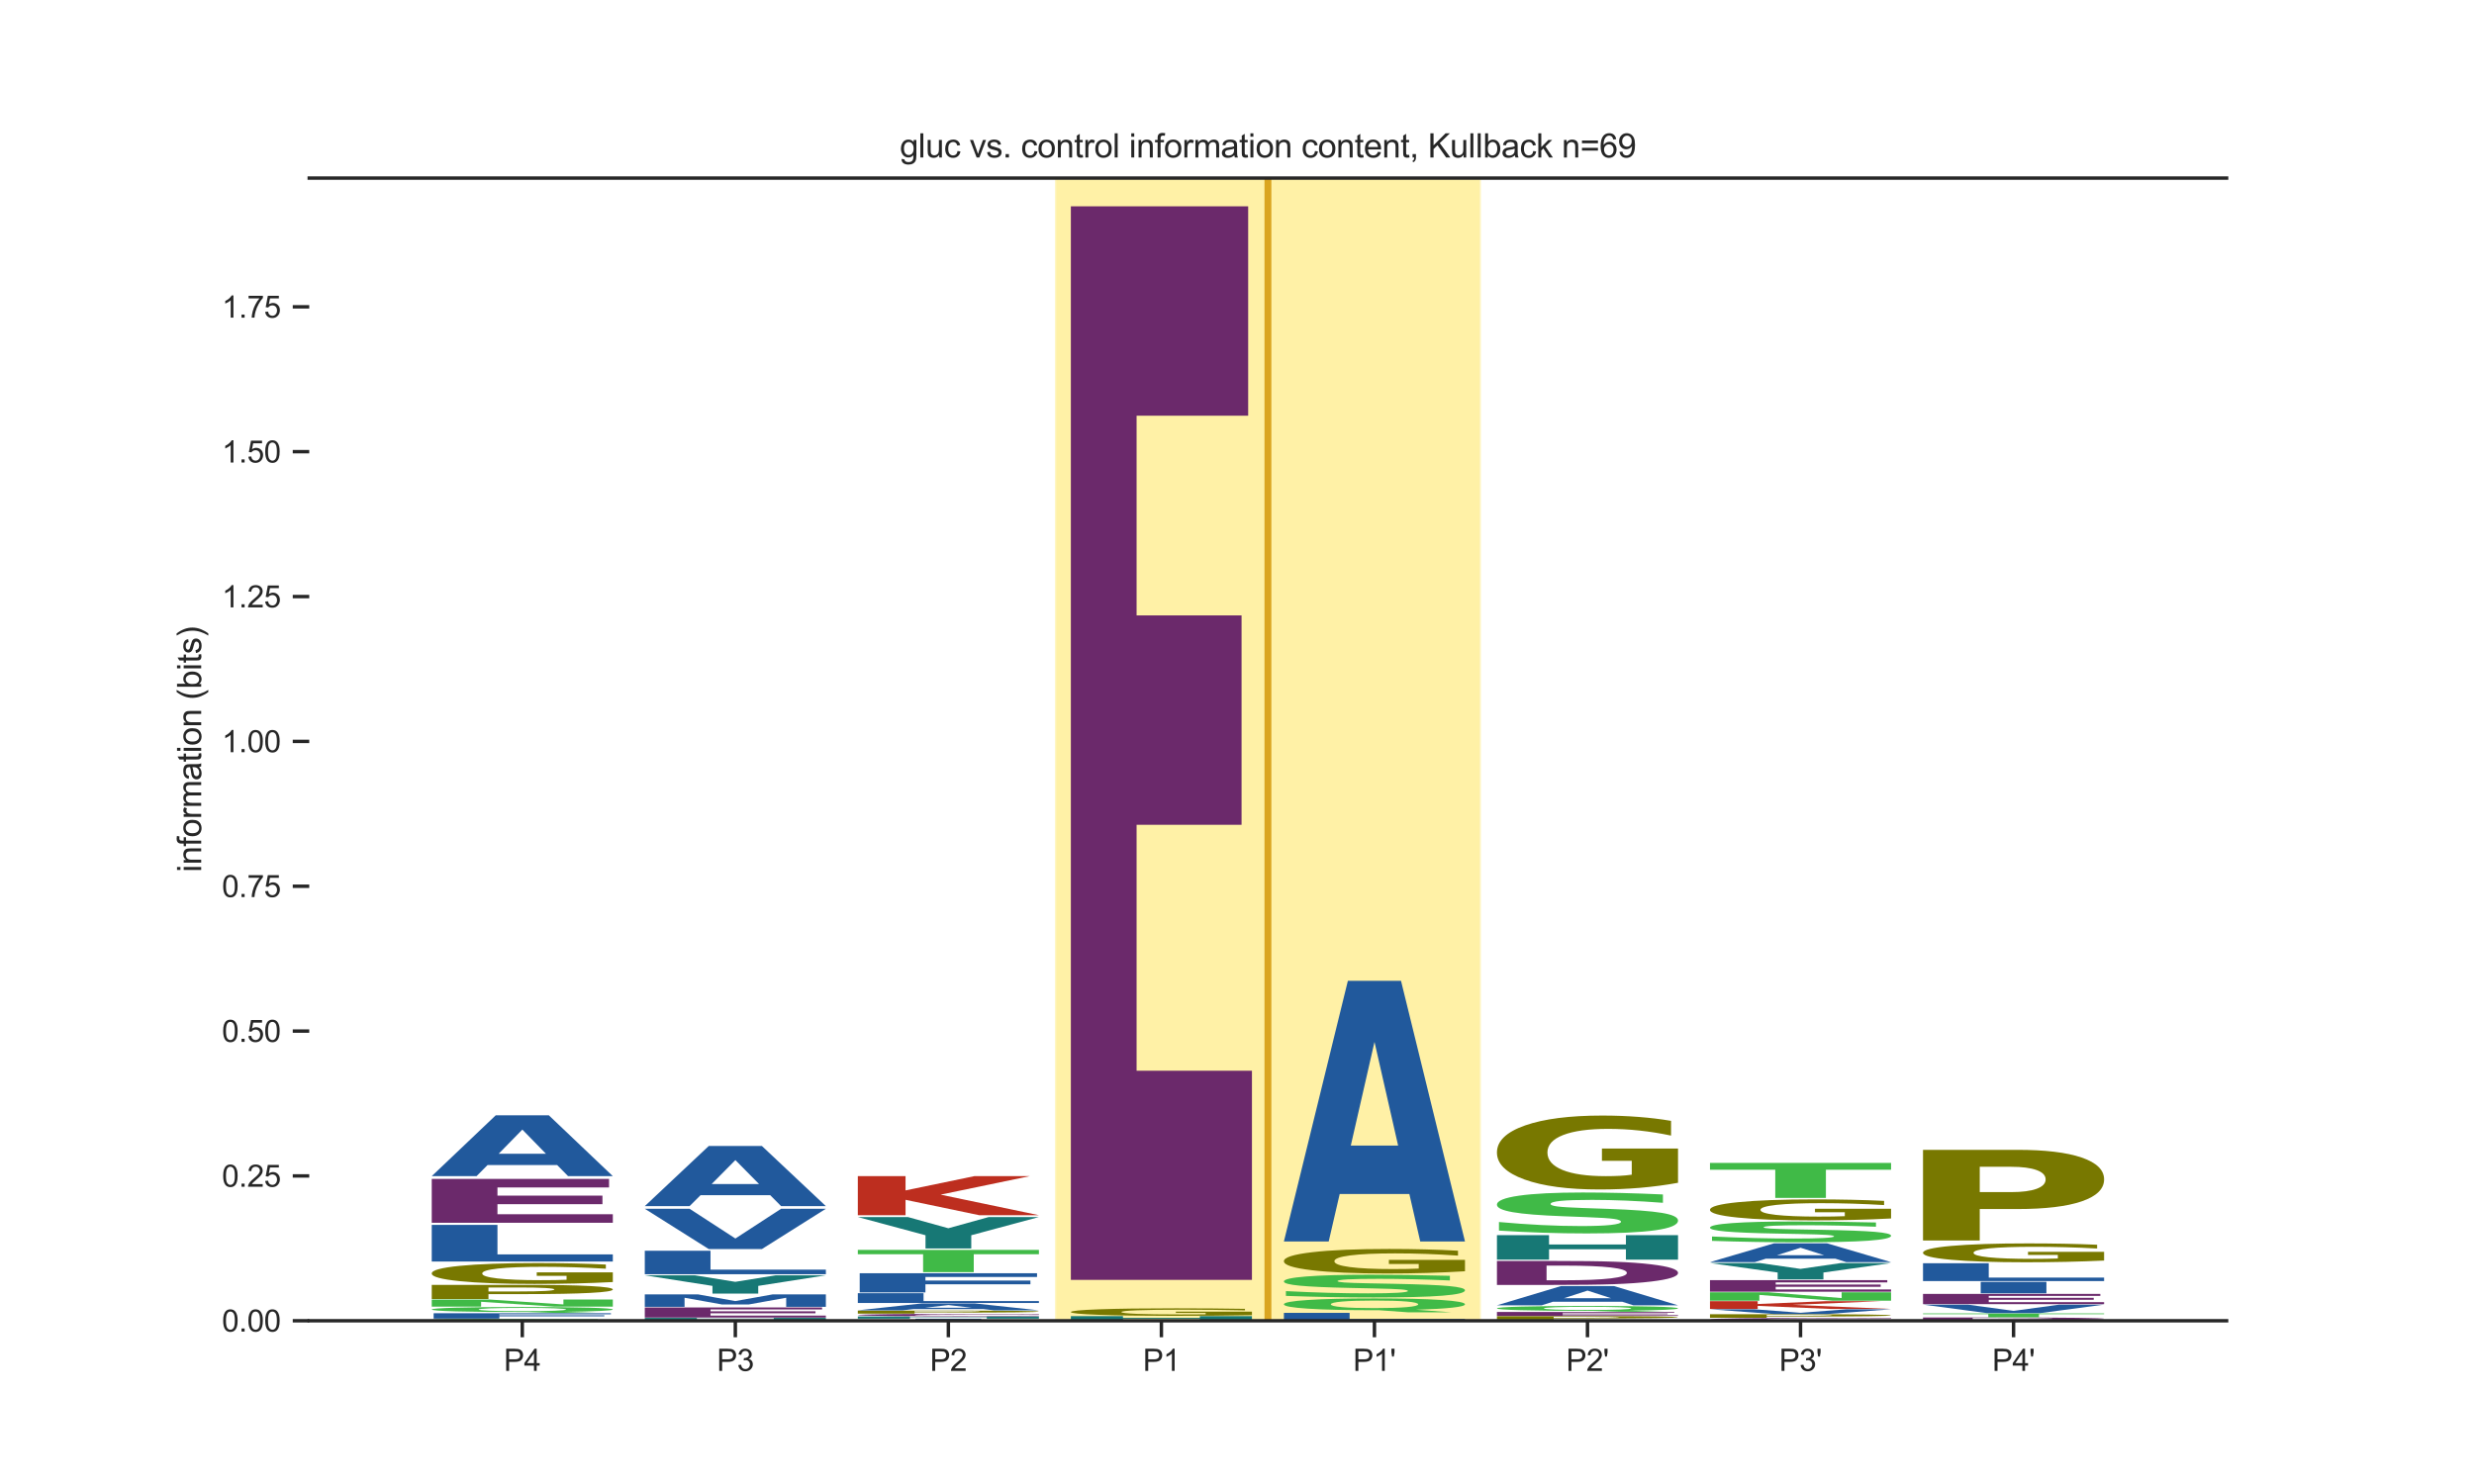 <?xml version="1.0" encoding="utf-8" standalone="no"?>
<!DOCTYPE svg PUBLIC "-//W3C//DTD SVG 1.1//EN"
  "http://www.w3.org/Graphics/SVG/1.1/DTD/svg11.dtd">
<svg xmlns:xlink="http://www.w3.org/1999/xlink" width="720pt" height="432pt" viewBox="0 0 720 432" xmlns="http://www.w3.org/2000/svg" version="1.1">
 <defs>
  <style type="text/css">*{stroke-linejoin: round; stroke-linecap: butt}</style>
 </defs>
 <g id="figure_1">
  <g id="patch_1">
   <path d="M 0 432 
L 720 432 
L 720 0 
L 0 0 
z
" style="fill: #ffffff"/>
  </g>
  <g id="axes_1">
   <g id="patch_2">
    <path d="M 90 384.48 
L 648 384.48 
L 648 51.84 
L 90 51.84 
z
" style="fill: #ffffff"/>
   </g>
   <g id="patch_3">
    <path d="M 307 384.48 
L 369 384.48 
L 369 51.84 
L 307 51.84 
z
" clip-path="url(#pc6bf42686d)" style="fill: #ffd700; opacity: 0.35; stroke: #ffffff; stroke-width: 0.8; stroke-linejoin: miter"/>
   </g>
   <g id="patch_4">
    <path d="M 369 384.48 
L 431 384.48 
L 431 51.84 
L 369 51.84 
z
" clip-path="url(#pc6bf42686d)" style="fill: #ffd700; opacity: 0.35; stroke: #ffffff; stroke-width: 0.8; stroke-linejoin: miter"/>
   </g>
   <g id="line2d_1">
    <path d="M 90 384.48 
L 648 384.48 
" clip-path="url(#pc6bf42686d)" style="fill: none; stroke: #000000; stroke-width: 0.5; stroke-linecap: round"/>
   </g>
   <g id="patch_5">
    <path d="M 125.65 384.43 
L 139.538 384.43 
L 139.538 384.448 
L 159.556 384.43 
L 175.683 384.43 
L 149.743 384.453 
L 178.35 384.479 
L 160.964 384.479 
L 139.538 384.46 
L 139.538 384.479 
L 125.65 384.479 
L 125.65 384.43 
z
" clip-path="url(#pc6bf42686d)" style="fill: #bd2e1f"/>
   </g>
   <g id="patch_6">
    <path d="M 173.956 383.93 
L 173.956 384.034 
Q 168.46 384.016 163.221 384.006 
Q 157.997 383.997 153.345 383.997 
Q 147.177 383.997 144.214 384.01 
Q 141.265 384.022 141.265 384.049 
Q 141.265 384.068 143.255 384.079 
Q 145.244 384.09 150.483 384.098 
L 157.811 384.109 
Q 168.946 384.126 173.641 384.159 
Q 178.35 384.193 178.35 384.255 
Q 178.35 384.336 171.795 384.376 
Q 165.239 384.415 151.771 384.415 
Q 145.43 384.415 139.033 384.406 
Q 132.635 384.398 126.237 384.38 
L 126.237 384.273 
Q 132.635 384.298 138.603 384.311 
Q 144.572 384.324 150.125 384.324 
Q 155.764 384.324 158.756 384.31 
Q 161.747 384.296 161.747 384.27 
Q 161.747 384.247 159.715 384.235 
Q 157.682 384.222 151.599 384.212 
L 144.929 384.201 
Q 134.91 384.185 130.273 384.151 
Q 125.65 384.116 125.65 384.058 
Q 125.65 383.984 132.091 383.945 
Q 138.532 383.905 150.612 383.905 
Q 156.122 383.905 161.933 383.911 
Q 167.744 383.918 173.956 383.93 
z
" clip-path="url(#pc6bf42686d)" style="fill: #40ba47"/>
   </g>
   <g id="patch_7">
    <path d="M 126.198 382.29 
L 177.802 382.29 
L 177.802 382.595 
L 145.323 382.595 
L 145.323 382.885 
L 175.878 382.885 
L 175.878 383.189 
L 145.323 383.189 
L 145.323 383.851 
L 126.198 383.851 
L 126.198 382.29 
z
" clip-path="url(#pc6bf42686d)" style="fill: #21599c"/>
   </g>
   <g id="patch_8">
    <path d="M 153.405 381.945 
L 152.373 381.945 
Q 139.714 381.945 132.677 381.752 
Q 125.65 381.558 125.65 381.212 
Q 125.65 380.867 132.666 380.671 
Q 139.681 380.475 152 380.475 
Q 164.45 380.475 171.4 380.669 
Q 178.35 380.863 178.35 381.212 
Q 178.35 381.451 174.661 381.624 
Q 170.972 381.797 164.044 381.884 
L 174.365 382.204 
L 161.771 382.204 
L 153.405 381.945 
z
M 152 380.741 
Q 145.961 380.741 142.635 380.864 
Q 139.308 380.987 139.308 381.212 
Q 139.308 381.44 142.558 381.561 
Q 145.819 381.682 152 381.682 
Q 158.071 381.682 161.398 381.559 
Q 164.725 381.435 164.725 381.212 
Q 164.725 380.987 161.398 380.864 
Q 158.071 380.741 152 380.741 
z
" clip-path="url(#pc6bf42686d)" style="fill: #40ba47"/>
   </g>
   <g id="patch_9">
    <path d="M 125.65 378.307 
L 142.578 378.307 
L 163.968 379.726 
L 163.968 378.307 
L 178.35 378.307 
L 178.35 380.375 
L 161.409 380.375 
L 140.019 378.957 
L 140.019 380.375 
L 125.65 380.375 
L 125.65 378.307 
z
" clip-path="url(#pc6bf42686d)" style="fill: #40ba47"/>
   </g>
   <g id="patch_10">
    <path d="M 125.65 374.027 
L 153.043 374.027 
Q 165.271 374.027 171.804 374.376 
Q 178.35 374.725 178.35 375.37 
Q 178.35 376.019 171.804 376.367 
Q 165.271 376.716 153.043 376.716 
L 142.16 376.716 
L 142.16 378.145 
L 125.65 378.145 
L 125.65 374.027 
z
M 142.16 374.796 
L 142.16 375.946 
L 151.286 375.946 
Q 156.09 375.946 158.711 375.796 
Q 161.332 375.646 161.332 375.37 
Q 161.332 375.095 158.711 374.946 
Q 156.09 374.796 151.286 374.796 
L 142.16 374.796 
z
" clip-path="url(#pc6bf42686d)" style="fill: #787800"/>
   </g>
   <g id="patch_11">
    <path d="M 178.35 373.209 
Q 173.035 373.484 167.319 373.622 
Q 161.602 373.759 155.508 373.759 
Q 141.736 373.759 133.693 372.94 
Q 125.65 372.121 125.65 370.721 
Q 125.65 369.304 133.835 368.492 
Q 142.032 367.679 156.287 367.679 
Q 161.779 367.679 166.811 367.79 
Q 171.854 367.899 176.319 368.115 
L 176.319 369.327 
Q 171.712 369.049 167.153 368.913 
Q 162.594 368.774 158.012 368.774 
Q 149.532 368.774 144.937 369.279 
Q 140.343 369.783 140.343 370.721 
Q 140.343 371.65 144.772 372.157 
Q 149.201 372.664 157.35 372.664 
Q 159.571 372.664 161.472 372.635 
Q 163.374 372.605 164.886 372.542 
L 164.886 371.404 
L 156.205 371.404 
L 156.205 370.391 
L 178.35 370.391 
L 178.35 373.209 
z
" clip-path="url(#pc6bf42686d)" style="fill: #787800"/>
   </g>
   <g id="patch_12">
    <path d="M 125.65 356.574 
L 144.775 356.574 
L 144.775 365.161 
L 178.35 365.161 
L 178.35 367.239 
L 125.65 367.239 
L 125.65 356.574 
z
" clip-path="url(#pc6bf42686d)" style="fill: #21599c"/>
   </g>
   <g id="patch_13">
    <path d="M 125.65 343.183 
L 177.253 343.183 
L 177.253 345.674 
L 144.775 345.674 
L 144.775 348.051 
L 175.329 348.051 
L 175.329 350.542 
L 144.775 350.542 
L 144.775 353.469 
L 178.35 353.469 
L 178.35 355.957 
L 125.65 355.957 
L 125.65 343.183 
z
" clip-path="url(#pc6bf42686d)" style="fill: #6b296b"/>
   </g>
   <g id="patch_14">
    <path d="M 162.155 339.157 
L 141.888 339.157 
L 138.688 342.381 
L 125.65 342.381 
L 144.269 324.68 
L 159.731 324.68 
L 178.35 342.381 
L 165.323 342.381 
L 162.155 339.157 
z
M 145.12 335.871 
L 158.891 335.871 
L 152.016 328.83 
L 145.12 335.871 
z
" clip-path="url(#pc6bf42686d)" style="fill: #21599c"/>
   </g>
   <g id="patch_15">
    <path d="M 235.956 384.215 
L 235.956 384.27 
Q 230.46 384.26 225.221 384.255 
Q 219.997 384.251 215.345 384.251 
Q 209.177 384.251 206.214 384.257 
Q 203.265 384.264 203.265 384.278 
Q 203.265 384.288 205.255 384.294 
Q 207.244 384.3 212.483 384.304 
L 219.811 384.31 
Q 230.946 384.319 235.641 384.337 
Q 240.35 384.354 240.35 384.387 
Q 240.35 384.431 233.795 384.452 
Q 227.239 384.473 213.771 384.473 
Q 207.43 384.473 201.033 384.468 
Q 194.635 384.463 188.237 384.454 
L 188.237 384.397 
Q 194.635 384.411 200.603 384.417 
Q 206.572 384.424 212.125 384.424 
Q 217.764 384.424 220.756 384.417 
Q 223.747 384.409 223.747 384.396 
Q 223.747 384.383 221.715 384.377 
Q 219.682 384.37 213.599 384.365 
L 206.929 384.359 
Q 196.91 384.351 192.273 384.332 
Q 187.65 384.314 187.65 384.283 
Q 187.65 384.244 194.091 384.223 
Q 200.532 384.202 212.612 384.202 
Q 218.122 384.202 223.933 384.205 
Q 229.744 384.208 235.956 384.215 
z
" clip-path="url(#pc6bf42686d)" style="fill: #40ba47"/>
   </g>
   <g id="patch_16">
    <path d="M 187.65 383.641 
L 202.813 383.641 
L 202.813 383.847 
L 225.187 383.847 
L 225.187 383.641 
L 240.35 383.641 
L 240.35 384.18 
L 225.187 384.18 
L 225.187 383.952 
L 202.813 383.952 
L 202.813 384.18 
L 187.65 384.18 
L 187.65 383.641 
z
" clip-path="url(#pc6bf42686d)" style="fill: #177875"/>
   </g>
   <g id="patch_17">
    <path d="M 187.65 380.609 
L 239.253 380.609 
L 239.253 381.183 
L 206.775 381.183 
L 206.775 381.73 
L 237.329 381.73 
L 237.329 382.303 
L 206.775 382.303 
L 206.775 382.977 
L 240.35 382.977 
L 240.35 383.55 
L 187.65 383.55 
L 187.65 380.609 
z
" clip-path="url(#pc6bf42686d)" style="fill: #6b296b"/>
   </g>
   <g id="patch_18">
    <path d="M 187.65 376.806 
L 203.196 376.806 
L 213.98 378.749 
L 224.834 376.806 
L 240.35 376.806 
L 240.35 380.436 
L 228.805 380.436 
L 228.805 377.781 
L 217.889 379.739 
L 210.141 379.739 
L 199.226 377.781 
L 199.226 380.436 
L 187.65 380.436 
L 187.65 376.806 
z
" clip-path="url(#pc6bf42686d)" style="fill: #21599c"/>
   </g>
   <g id="patch_19">
    <path d="M 187.65 371.249 
L 202.22 371.249 
L 213.989 373.146 
L 225.747 371.249 
L 240.35 371.249 
L 220.665 374.328 
L 220.665 376.57 
L 207.346 376.57 
L 207.346 374.328 
L 187.65 371.249 
z
" clip-path="url(#pc6bf42686d)" style="fill: #177875"/>
   </g>
   <g id="patch_20">
    <path d="M 187.65 364.099 
L 206.775 364.099 
L 206.775 369.599 
L 240.35 369.599 
L 240.35 370.93 
L 187.65 370.93 
L 187.65 364.099 
z
" clip-path="url(#pc6bf42686d)" style="fill: #21599c"/>
   </g>
   <g id="patch_21">
    <path d="M 187.65 351.879 
L 200.688 351.879 
L 214.016 360.538 
L 227.323 351.879 
L 240.35 351.879 
L 221.731 363.611 
L 206.269 363.611 
L 187.65 351.879 
z
" clip-path="url(#pc6bf42686d)" style="fill: #21599c"/>
   </g>
   <g id="patch_22">
    <path d="M 224.155 347.92 
L 203.888 347.92 
L 200.688 351.109 
L 187.65 351.109 
L 206.269 333.601 
L 221.731 333.601 
L 240.35 351.109 
L 227.323 351.109 
L 224.155 347.92 
z
M 207.12 344.67 
L 220.891 344.67 
L 214.016 337.706 
L 207.12 344.67 
z
" clip-path="url(#pc6bf42686d)" style="fill: #21599c"/>
   </g>
   <g id="patch_23">
    <path d="M 297.956 384.241 
L 297.956 384.29 
Q 292.46 384.282 287.221 384.277 
Q 281.997 384.273 277.345 384.273 
Q 271.177 384.273 268.214 384.279 
Q 265.265 384.285 265.265 384.298 
Q 265.265 384.307 267.255 384.312 
Q 269.244 384.318 274.483 384.321 
L 281.811 384.327 
Q 292.946 384.335 297.641 384.351 
Q 302.35 384.367 302.35 384.396 
Q 302.35 384.435 295.795 384.455 
Q 289.239 384.474 275.771 384.474 
Q 269.43 384.474 263.033 384.469 
Q 256.635 384.465 250.237 384.457 
L 250.237 384.405 
Q 256.635 384.417 262.603 384.423 
Q 268.572 384.429 274.125 384.429 
Q 279.764 384.429 282.756 384.423 
Q 285.747 384.416 285.747 384.404 
Q 285.747 384.393 283.715 384.387 
Q 281.682 384.381 275.599 384.376 
L 268.929 384.371 
Q 258.91 384.363 254.273 384.347 
Q 249.65 384.33 249.65 384.302 
Q 249.65 384.267 256.091 384.248 
Q 262.532 384.229 274.612 384.229 
Q 280.122 384.229 285.933 384.232 
Q 291.744 384.235 297.956 384.241 
z
" clip-path="url(#pc6bf42686d)" style="fill: #40ba47"/>
   </g>
   <g id="patch_24">
    <path d="M 266.438 383.883 
L 285.562 383.883 
L 285.562 384.214 
L 266.438 384.214 
L 266.438 383.883 
z
" clip-path="url(#pc6bf42686d)" style="fill: #21599c"/>
   </g>
   <g id="patch_25">
    <path d="M 249.65 383.231 
L 264.813 383.231 
L 264.813 383.47 
L 287.187 383.47 
L 287.187 383.231 
L 302.35 383.231 
L 302.35 383.858 
L 287.187 383.858 
L 287.187 383.592 
L 264.813 383.592 
L 264.813 383.858 
L 249.65 383.858 
L 249.65 383.231 
z
" clip-path="url(#pc6bf42686d)" style="fill: #177875"/>
   </g>
   <g id="patch_26">
    <path d="M 302.35 383.142 
Q 297.942 383.168 293.175 383.182 
Q 288.408 383.195 283.217 383.195 
Q 267.735 383.195 258.692 383.096 
Q 249.65 382.997 249.65 382.827 
Q 249.65 382.657 258.692 382.558 
Q 267.735 382.459 283.217 382.459 
Q 288.408 382.459 293.175 382.472 
Q 297.942 382.485 302.35 382.511 
L 302.35 382.658 
Q 297.902 382.624 293.587 382.607 
Q 289.271 382.591 284.504 382.591 
Q 275.954 382.591 271.054 382.654 
Q 266.168 382.717 266.168 382.827 
Q 266.168 382.937 271.054 383 
Q 275.954 383.062 284.504 383.062 
Q 289.271 383.062 293.587 383.046 
Q 297.902 383.03 302.35 382.995 
L 302.35 383.142 
z
" clip-path="url(#pc6bf42686d)" style="fill: #6b296b"/>
   </g>
   <g id="patch_27">
    <path d="M 249.65 381.522 
L 277.043 381.522 
Q 289.271 381.522 295.804 381.597 
Q 302.35 381.673 302.35 381.813 
Q 302.35 381.954 295.804 382.03 
Q 289.271 382.105 277.043 382.105 
L 266.16 382.105 
L 266.16 382.416 
L 249.65 382.416 
L 249.65 381.522 
z
M 266.16 381.689 
L 266.16 381.938 
L 275.286 381.938 
Q 280.09 381.938 282.711 381.906 
Q 285.332 381.873 285.332 381.813 
Q 285.332 381.753 282.711 381.721 
Q 280.09 381.689 275.286 381.689 
L 266.16 381.689 
z
" clip-path="url(#pc6bf42686d)" style="fill: #787800"/>
   </g>
   <g id="patch_28">
    <path d="M 286.155 381.079 
L 265.888 381.079 
L 262.688 381.445 
L 249.65 381.445 
L 268.269 379.434 
L 283.731 379.434 
L 302.35 381.445 
L 289.323 381.445 
L 286.155 381.079 
z
M 269.12 380.705 
L 282.891 380.705 
L 276.016 379.905 
L 269.12 380.705 
z
" clip-path="url(#pc6bf42686d)" style="fill: #21599c"/>
   </g>
   <g id="patch_29">
    <path d="M 249.65 376.451 
L 268.775 376.451 
L 268.775 378.75 
L 302.35 378.75 
L 302.35 379.306 
L 249.65 379.306 
L 249.65 376.451 
z
" clip-path="url(#pc6bf42686d)" style="fill: #21599c"/>
   </g>
   <g id="patch_30">
    <path d="M 250.198 370.644 
L 301.802 370.644 
L 301.802 371.733 
L 269.323 371.733 
L 269.323 372.772 
L 299.878 372.772 
L 299.878 373.861 
L 269.323 373.861 
L 269.323 376.229 
L 250.198 376.229 
L 250.198 370.644 
z
" clip-path="url(#pc6bf42686d)" style="fill: #21599c"/>
   </g>
   <g id="patch_31">
    <path d="M 249.65 363.852 
L 302.35 363.852 
L 302.35 365.114 
L 283.39 365.114 
L 283.39 370.326 
L 268.647 370.326 
L 268.647 365.114 
L 249.65 365.114 
L 249.65 363.852 
z
" clip-path="url(#pc6bf42686d)" style="fill: #40ba47"/>
   </g>
   <g id="patch_32">
    <path d="M 249.65 354.292 
L 264.22 354.292 
L 275.989 357.553 
L 287.747 354.292 
L 302.35 354.292 
L 282.665 359.586 
L 282.665 363.441 
L 269.346 363.441 
L 269.346 359.586 
L 249.65 354.292 
z
" clip-path="url(#pc6bf42686d)" style="fill: #177875"/>
   </g>
   <g id="patch_33">
    <path d="M 249.65 342.379 
L 263.538 342.379 
L 263.538 346.53 
L 283.556 342.379 
L 299.683 342.379 
L 273.743 347.766 
L 302.35 353.752 
L 284.964 353.752 
L 263.538 349.272 
L 263.538 353.752 
L 249.65 353.752 
L 249.65 342.379 
z
" clip-path="url(#pc6bf42686d)" style="fill: #bd2e1f"/>
   </g>
   <g id="patch_34">
    <path d="M 311.65 383.134 
L 326.813 383.134 
L 326.813 383.634 
L 349.187 383.634 
L 349.187 383.134 
L 364.35 383.134 
L 364.35 384.445 
L 349.187 384.445 
L 349.187 383.889 
L 326.813 383.889 
L 326.813 384.445 
L 311.65 384.445 
L 311.65 383.134 
z
" clip-path="url(#pc6bf42686d)" style="fill: #177875"/>
   </g>
   <g id="patch_35">
    <path d="M 364.35 382.844 
Q 359.035 382.943 353.319 382.993 
Q 347.602 383.042 341.508 383.042 
Q 327.736 383.042 319.693 382.748 
Q 311.65 382.453 311.65 381.95 
Q 311.65 381.442 319.835 381.15 
Q 328.032 380.858 342.287 380.858 
Q 347.779 380.858 352.811 380.897 
Q 357.854 380.937 362.319 381.014 
L 362.319 381.45 
Q 357.712 381.35 353.153 381.301 
Q 348.594 381.251 344.012 381.251 
Q 335.532 381.251 330.937 381.432 
Q 326.343 381.613 326.343 381.95 
Q 326.343 382.284 330.772 382.467 
Q 335.201 382.648 343.35 382.648 
Q 345.571 382.648 347.472 382.638 
Q 349.374 382.627 350.886 382.605 
L 350.886 382.196 
L 342.205 382.196 
L 342.205 381.832 
L 364.35 381.832 
L 364.35 382.844 
z
" clip-path="url(#pc6bf42686d)" style="fill: #787800"/>
   </g>
   <g id="patch_36">
    <path d="M 311.65 60.064 
L 363.253 60.064 
L 363.253 121.013 
L 330.775 121.013 
L 330.775 179.148 
L 361.329 179.148 
L 361.329 240.097 
L 330.775 240.097 
L 330.775 311.695 
L 364.35 311.695 
L 364.35 372.576 
L 311.65 372.576 
L 311.65 60.064 
z
" clip-path="url(#pc6bf42686d)" style="fill: #6b296b"/>
   </g>
   <g id="patch_37">
    <path d="M 373.65 384.461 
L 386.688 384.461 
L 400.016 384.475 
L 413.323 384.461 
L 426.35 384.461 
L 407.731 384.48 
L 392.269 384.48 
L 373.65 384.461 
z
" clip-path="url(#pc6bf42686d)" style="fill: #21599c"/>
   </g>
   <g id="patch_38">
    <path d="M 373.65 382.184 
L 392.775 382.184 
L 392.775 383.97 
L 426.35 383.97 
L 426.35 384.402 
L 373.65 384.402 
L 373.65 382.184 
z
" clip-path="url(#pc6bf42686d)" style="fill: #21599c"/>
   </g>
   <g id="patch_39">
    <path d="M 401.405 381.415 
L 400.373 381.415 
Q 387.714 381.415 380.677 380.962 
Q 373.65 380.508 373.65 379.699 
Q 373.65 378.891 380.666 378.434 
Q 387.681 377.976 400 377.976 
Q 412.45 377.976 419.4 378.43 
Q 426.35 378.883 426.35 379.699 
Q 426.35 380.259 422.661 380.664 
Q 418.972 381.068 412.044 381.273 
L 422.365 382.02 
L 409.771 382.02 
L 401.405 381.415 
z
M 400 378.596 
Q 393.961 378.596 390.635 378.885 
Q 387.308 379.174 387.308 379.699 
Q 387.308 380.233 390.558 380.516 
Q 393.819 380.8 400 380.8 
Q 406.071 380.8 409.398 380.511 
Q 412.725 380.221 412.725 379.699 
Q 412.725 379.174 409.398 378.885 
Q 406.071 378.596 400 378.596 
z
" clip-path="url(#pc6bf42686d)" style="fill: #40ba47"/>
   </g>
   <g id="patch_40">
    <path d="M 421.956 371.395 
L 421.956 372.745 
Q 416.46 372.51 411.221 372.391 
Q 405.997 372.271 401.345 372.271 
Q 395.177 372.271 392.214 372.433 
Q 389.265 372.595 389.265 372.936 
Q 389.265 373.193 391.255 373.337 
Q 393.244 373.479 398.483 373.581 
L 405.811 373.722 
Q 416.946 373.937 421.641 374.373 
Q 426.35 374.807 426.35 375.611 
Q 426.35 376.665 419.795 377.18 
Q 413.239 377.695 399.771 377.695 
Q 393.43 377.695 387.033 377.579 
Q 380.635 377.464 374.237 377.237 
L 374.237 375.85 
Q 380.635 376.174 386.603 376.34 
Q 392.572 376.504 398.125 376.504 
Q 403.764 376.504 406.756 376.324 
Q 409.747 376.144 409.747 375.811 
Q 409.747 375.513 407.715 375.35 
Q 405.682 375.187 399.599 375.059 
L 392.929 374.918 
Q 382.91 374.713 378.273 374.265 
Q 373.65 373.817 373.65 373.057 
Q 373.65 372.104 380.091 371.592 
Q 386.532 371.079 398.612 371.079 
Q 404.122 371.079 409.933 371.158 
Q 415.744 371.238 421.956 371.395 
z
" clip-path="url(#pc6bf42686d)" style="fill: #40ba47"/>
   </g>
   <g id="patch_41">
    <path d="M 426.35 370.071 
Q 421.035 370.394 415.319 370.556 
Q 409.602 370.717 403.508 370.717 
Q 389.736 370.717 381.693 369.756 
Q 373.65 368.794 373.65 367.15 
Q 373.65 365.487 381.835 364.533 
Q 390.032 363.579 404.287 363.579 
Q 409.779 363.579 414.811 363.709 
Q 419.854 363.837 424.319 364.091 
L 424.319 365.514 
Q 419.712 365.188 415.153 365.027 
Q 410.594 364.865 406.012 364.865 
Q 397.532 364.865 392.937 365.458 
Q 388.343 366.049 388.343 367.15 
Q 388.343 368.241 392.772 368.837 
Q 397.201 369.431 405.35 369.431 
Q 407.571 369.431 409.472 369.397 
Q 411.374 369.362 412.886 369.288 
L 412.886 367.952 
L 404.205 367.952 
L 404.205 366.762 
L 426.35 366.762 
L 426.35 370.071 
z
" clip-path="url(#pc6bf42686d)" style="fill: #787800"/>
   </g>
   <g id="patch_42">
    <path d="M 410.155 347.572 
L 389.888 347.572 
L 386.688 361.394 
L 373.65 361.394 
L 392.269 285.516 
L 407.731 285.516 
L 426.35 361.394 
L 413.323 361.394 
L 410.155 347.572 
z
M 393.12 333.489 
L 406.891 333.489 
L 400.016 303.306 
L 393.12 333.489 
z
" clip-path="url(#pc6bf42686d)" style="fill: #21599c"/>
   </g>
   <g id="patch_43">
    <path d="M 435.65 384.19 
L 451.196 384.19 
L 461.98 384.341 
L 472.834 384.19 
L 488.35 384.19 
L 488.35 384.473 
L 476.805 384.473 
L 476.805 384.266 
L 465.889 384.418 
L 458.141 384.418 
L 447.226 384.266 
L 447.226 384.473 
L 435.65 384.473 
L 435.65 384.19 
z
" clip-path="url(#pc6bf42686d)" style="fill: #21599c"/>
   </g>
   <g id="patch_44">
    <path d="M 435.65 383.13 
L 463.043 383.13 
Q 475.271 383.13 481.804 383.217 
Q 488.35 383.304 488.35 383.465 
Q 488.35 383.626 481.804 383.713 
Q 475.271 383.8 463.043 383.8 
L 452.16 383.8 
L 452.16 384.155 
L 435.65 384.155 
L 435.65 383.13 
z
M 452.16 383.322 
L 452.16 383.608 
L 461.286 383.608 
Q 466.09 383.608 468.711 383.571 
Q 471.332 383.533 471.332 383.465 
Q 471.332 383.396 468.711 383.359 
Q 466.09 383.322 461.286 383.322 
L 452.16 383.322 
z
" clip-path="url(#pc6bf42686d)" style="fill: #787800"/>
   </g>
   <g id="patch_45">
    <path d="M 435.65 381.922 
L 487.253 381.922 
L 487.253 382.147 
L 454.775 382.147 
L 454.775 382.361 
L 485.329 382.361 
L 485.329 382.585 
L 454.775 382.585 
L 454.775 382.849 
L 488.35 382.849 
L 488.35 383.073 
L 435.65 383.073 
L 435.65 381.922 
z
" clip-path="url(#pc6bf42686d)" style="fill: #6b296b"/>
   </g>
   <g id="patch_46">
    <path d="M 463.405 381.597 
L 462.373 381.597 
Q 449.714 381.597 442.677 381.409 
Q 435.65 381.22 435.65 380.885 
Q 435.65 380.55 442.666 380.36 
Q 449.681 380.17 462 380.17 
Q 474.45 380.17 481.4 380.358 
Q 488.35 380.546 488.35 380.885 
Q 488.35 381.117 484.661 381.285 
Q 480.972 381.453 474.044 381.538 
L 484.365 381.848 
L 471.771 381.848 
L 463.405 381.597 
z
M 462 380.427 
Q 455.961 380.427 452.635 380.547 
Q 449.308 380.667 449.308 380.885 
Q 449.308 381.106 452.558 381.224 
Q 455.819 381.342 462 381.342 
Q 468.071 381.342 471.398 381.222 
Q 474.725 381.102 474.725 380.885 
Q 474.725 380.667 471.398 380.547 
Q 468.071 380.427 462 380.427 
z
" clip-path="url(#pc6bf42686d)" style="fill: #40ba47"/>
   </g>
   <g id="patch_47">
    <path d="M 472.155 378.959 
L 451.888 378.959 
L 448.688 379.979 
L 435.65 379.979 
L 454.269 374.383 
L 469.731 374.383 
L 488.35 379.979 
L 475.323 379.979 
L 472.155 378.959 
z
M 455.12 377.921 
L 468.891 377.921 
L 462.016 375.695 
L 455.12 377.921 
z
" clip-path="url(#pc6bf42686d)" style="fill: #21599c"/>
   </g>
   <g id="patch_48">
    <path d="M 450.091 368.427 
L 450.091 372.69 
L 455.265 372.69 
Q 464.113 372.69 468.783 372.142 
Q 473.464 371.594 473.464 370.55 
Q 473.464 369.512 468.807 368.97 
Q 464.161 368.427 455.265 368.427 
L 450.091 368.427 
z
M 435.65 367.064 
L 450.872 367.064 
Q 463.633 367.064 469.875 367.291 
Q 476.117 367.518 480.583 368.061 
Q 484.521 368.534 486.429 369.153 
Q 488.35 369.77 488.35 370.55 
Q 488.35 371.342 486.429 371.962 
Q 484.521 372.582 480.583 373.054 
Q 476.081 373.598 469.779 373.825 
Q 463.477 374.051 450.872 374.051 
L 435.65 374.051 
L 435.65 367.064 
z
" clip-path="url(#pc6bf42686d)" style="fill: #6b296b"/>
   </g>
   <g id="patch_49">
    <path d="M 435.65 359.561 
L 450.813 359.561 
L 450.813 362.278 
L 473.187 362.278 
L 473.187 359.561 
L 488.35 359.561 
L 488.35 366.692 
L 473.187 366.692 
L 473.187 363.669 
L 450.813 363.669 
L 450.813 366.692 
L 435.65 366.692 
L 435.65 359.561 
z
" clip-path="url(#pc6bf42686d)" style="fill: #177875"/>
   </g>
   <g id="patch_50">
    <path d="M 483.956 347.71 
L 483.956 350.142 
Q 478.46 349.719 473.221 349.504 
Q 467.997 349.288 463.345 349.288 
Q 457.177 349.288 454.214 349.581 
Q 451.265 349.871 451.265 350.487 
Q 451.265 350.95 453.255 351.208 
Q 455.244 351.464 460.483 351.649 
L 467.811 351.902 
Q 478.946 352.289 483.641 353.074 
Q 488.35 353.857 488.35 355.305 
Q 488.35 357.203 481.795 358.131 
Q 475.239 359.059 461.771 359.059 
Q 455.43 359.059 449.033 358.85 
Q 442.635 358.643 436.237 358.235 
L 436.237 355.736 
Q 442.635 356.319 448.603 356.617 
Q 454.572 356.913 460.125 356.913 
Q 465.764 356.913 468.756 356.59 
Q 471.747 356.265 471.747 355.664 
Q 471.747 355.128 469.715 354.835 
Q 467.682 354.542 461.599 354.31 
L 454.929 354.057 
Q 444.91 353.687 440.273 352.88 
Q 435.65 352.072 435.65 350.703 
Q 435.65 348.987 442.091 348.064 
Q 448.532 347.141 460.612 347.141 
Q 466.122 347.141 471.933 347.284 
Q 477.744 347.427 483.956 347.71 
z
" clip-path="url(#pc6bf42686d)" style="fill: #40ba47"/>
   </g>
   <g id="patch_51">
    <path d="M 488.35 344.315 
Q 483.035 345.288 477.319 345.777 
Q 471.602 346.261 465.508 346.261 
Q 451.736 346.261 443.693 343.363 
Q 435.65 340.466 435.65 335.511 
Q 435.65 330.497 443.835 327.622 
Q 452.032 324.747 466.287 324.747 
Q 471.779 324.747 476.811 325.138 
Q 481.854 325.524 486.319 326.289 
L 486.319 330.577 
Q 481.712 329.595 477.153 329.111 
Q 472.594 328.622 468.012 328.622 
Q 459.532 328.622 454.937 330.409 
Q 450.343 332.191 450.343 335.511 
Q 450.343 338.799 454.772 340.595 
Q 459.201 342.386 467.35 342.386 
Q 469.571 342.386 471.472 342.284 
Q 473.374 342.177 474.886 341.955 
L 474.886 337.928 
L 466.205 337.928 
L 466.205 334.342 
L 488.35 334.342 
L 488.35 344.315 
z
" clip-path="url(#pc6bf42686d)" style="fill: #787800"/>
   </g>
   <g id="patch_52">
    <path d="M 550.35 384.402 
Q 545.942 384.43 541.175 384.444 
Q 536.408 384.459 531.217 384.459 
Q 515.735 384.459 506.692 384.351 
Q 497.65 384.243 497.65 384.059 
Q 497.65 383.874 506.692 383.767 
Q 515.735 383.659 531.217 383.659 
Q 536.408 383.659 541.175 383.673 
Q 545.942 383.688 550.35 383.716 
L 550.35 383.876 
Q 545.902 383.838 541.587 383.82 
Q 537.271 383.803 532.504 383.803 
Q 523.954 383.803 519.054 383.871 
Q 514.168 383.939 514.168 384.059 
Q 514.168 384.178 519.054 384.247 
Q 523.954 384.315 532.504 384.315 
Q 537.271 384.315 541.587 384.297 
Q 545.902 384.28 550.35 384.242 
L 550.35 384.402 
z
" clip-path="url(#pc6bf42686d)" style="fill: #6b296b"/>
   </g>
   <g id="patch_53">
    <path d="M 497.65 382.587 
L 525.043 382.587 
Q 537.271 382.587 543.804 382.674 
Q 550.35 382.76 550.35 382.921 
Q 550.35 383.082 543.804 383.169 
Q 537.271 383.255 525.043 383.255 
L 514.16 383.255 
L 514.16 383.611 
L 497.65 383.611 
L 497.65 382.587 
z
M 514.16 382.778 
L 514.16 383.064 
L 523.286 383.064 
Q 528.09 383.064 530.711 383.027 
Q 533.332 382.989 533.332 382.921 
Q 533.332 382.852 530.711 382.815 
Q 528.09 382.778 523.286 382.778 
L 514.16 382.778 
z
" clip-path="url(#pc6bf42686d)" style="fill: #787800"/>
   </g>
   <g id="patch_54">
    <path d="M 497.65 381.145 
L 510.688 381.145 
L 524.016 382.163 
L 537.323 381.145 
L 550.35 381.145 
L 531.731 382.524 
L 516.269 382.524 
L 497.65 381.145 
z
" clip-path="url(#pc6bf42686d)" style="fill: #21599c"/>
   </g>
   <g id="patch_55">
    <path d="M 497.65 378.772 
L 511.538 378.772 
L 511.538 379.603 
L 531.556 378.772 
L 547.683 378.772 
L 521.743 379.85 
L 550.35 381.049 
L 532.964 381.049 
L 511.538 380.152 
L 511.538 381.049 
L 497.65 381.049 
L 497.65 378.772 
z
" clip-path="url(#pc6bf42686d)" style="fill: #bd2e1f"/>
   </g>
   <g id="patch_56">
    <path d="M 497.65 376.178 
L 514.578 376.178 
L 535.968 377.871 
L 535.968 376.178 
L 550.35 376.178 
L 550.35 378.647 
L 533.409 378.647 
L 512.019 376.954 
L 512.019 378.647 
L 497.65 378.647 
L 497.65 376.178 
z
" clip-path="url(#pc6bf42686d)" style="fill: #40ba47"/>
   </g>
   <g id="patch_57">
    <path d="M 497.65 372.655 
L 549.253 372.655 
L 549.253 373.312 
L 516.775 373.312 
L 516.775 373.939 
L 547.329 373.939 
L 547.329 374.596 
L 516.775 374.596 
L 516.775 375.368 
L 550.35 375.368 
L 550.35 376.025 
L 497.65 376.025 
L 497.65 372.655 
z
" clip-path="url(#pc6bf42686d)" style="fill: #6b296b"/>
   </g>
   <g id="patch_58">
    <path d="M 497.65 367.682 
L 512.22 367.682 
L 523.989 369.378 
L 535.747 367.682 
L 550.35 367.682 
L 530.665 370.436 
L 530.665 372.441 
L 517.346 372.441 
L 517.346 370.436 
L 497.65 367.682 
z
" clip-path="url(#pc6bf42686d)" style="fill: #177875"/>
   </g>
   <g id="patch_59">
    <path d="M 534.155 366.416 
L 513.888 366.416 
L 510.688 367.413 
L 497.65 367.413 
L 516.269 361.943 
L 531.731 361.943 
L 550.35 367.413 
L 537.323 367.413 
L 534.155 366.416 
z
M 517.12 365.401 
L 530.891 365.401 
L 524.016 363.226 
L 517.12 365.401 
z
" clip-path="url(#pc6bf42686d)" style="fill: #21599c"/>
   </g>
   <g id="patch_60">
    <path d="M 545.956 355.87 
L 545.956 357.106 
Q 540.46 356.891 535.221 356.782 
Q 529.997 356.672 525.345 356.672 
Q 519.177 356.672 516.214 356.821 
Q 513.265 356.969 513.265 357.282 
Q 513.265 357.517 515.255 357.648 
Q 517.244 357.778 522.483 357.872 
L 529.811 358.001 
Q 540.946 358.198 545.641 358.597 
Q 550.35 358.995 550.35 359.731 
Q 550.35 360.696 543.795 361.168 
Q 537.239 361.64 523.771 361.64 
Q 517.43 361.64 511.033 361.534 
Q 504.635 361.428 498.237 361.221 
L 498.237 359.95 
Q 504.635 360.247 510.603 360.398 
Q 516.572 360.548 522.125 360.548 
Q 527.764 360.548 530.756 360.384 
Q 533.747 360.219 533.747 359.914 
Q 533.747 359.641 531.715 359.492 
Q 529.682 359.343 523.599 359.225 
L 516.929 359.096 
Q 506.91 358.909 502.273 358.498 
Q 497.65 358.088 497.65 357.392 
Q 497.65 356.519 504.091 356.05 
Q 510.532 355.581 522.612 355.581 
Q 528.122 355.581 533.933 355.653 
Q 539.744 355.726 545.956 355.87 
z
" clip-path="url(#pc6bf42686d)" style="fill: #40ba47"/>
   </g>
   <g id="patch_61">
    <path d="M 550.35 354.707 
Q 545.035 354.983 539.319 355.122 
Q 533.602 355.26 527.508 355.26 
Q 513.736 355.26 505.693 354.437 
Q 497.65 353.613 497.65 352.205 
Q 497.65 350.78 505.835 349.962 
Q 514.032 349.145 528.287 349.145 
Q 533.779 349.145 538.811 349.256 
Q 543.854 349.366 548.319 349.583 
L 548.319 350.802 
Q 543.712 350.523 539.153 350.386 
Q 534.594 350.247 530.012 350.247 
Q 521.532 350.247 516.937 350.754 
Q 512.343 351.261 512.343 352.205 
Q 512.343 353.139 516.772 353.65 
Q 521.201 354.159 529.35 354.159 
Q 531.571 354.159 533.472 354.13 
Q 535.374 354.099 536.886 354.036 
L 536.886 352.892 
L 528.205 352.892 
L 528.205 351.872 
L 550.35 351.872 
L 550.35 354.707 
z
" clip-path="url(#pc6bf42686d)" style="fill: #787800"/>
   </g>
   <g id="patch_62">
    <path d="M 497.65 338.528 
L 550.35 338.528 
L 550.35 340.515 
L 531.39 340.515 
L 531.39 348.716 
L 516.647 348.716 
L 516.647 340.515 
L 497.65 340.515 
L 497.65 338.528 
z
" clip-path="url(#pc6bf42686d)" style="fill: #40ba47"/>
   </g>
   <g id="patch_63">
    <path d="M 607.956 384.328 
L 607.956 384.36 
Q 602.46 384.354 597.221 384.351 
Q 591.997 384.348 587.345 384.348 
Q 581.177 384.348 578.214 384.352 
Q 575.265 384.356 575.265 384.364 
Q 575.265 384.37 577.255 384.373 
Q 579.244 384.377 584.483 384.379 
L 591.811 384.383 
Q 602.946 384.388 607.641 384.398 
Q 612.35 384.408 612.35 384.427 
Q 612.35 384.452 605.795 384.464 
Q 599.239 384.476 585.771 384.476 
Q 579.43 384.476 573.033 384.473 
Q 566.635 384.47 560.237 384.465 
L 560.237 384.433 
Q 566.635 384.44 572.603 384.444 
Q 578.572 384.448 584.125 384.448 
Q 589.764 384.448 592.756 384.444 
Q 595.747 384.439 595.747 384.432 
Q 595.747 384.425 593.715 384.421 
Q 591.682 384.417 585.599 384.414 
L 578.929 384.411 
Q 568.91 384.406 564.273 384.395 
Q 559.65 384.385 559.65 384.367 
Q 559.65 384.344 566.091 384.332 
Q 572.532 384.32 584.612 384.32 
Q 590.122 384.32 595.933 384.322 
Q 601.744 384.324 607.956 384.328 
z
" clip-path="url(#pc6bf42686d)" style="fill: #40ba47"/>
   </g>
   <g id="patch_64">
    <path d="M 574.091 383.673 
L 574.091 384.145 
L 579.265 384.145 
Q 588.113 384.145 592.783 384.084 
Q 597.464 384.024 597.464 383.908 
Q 597.464 383.793 592.807 383.733 
Q 588.161 383.673 579.265 383.673 
L 574.091 383.673 
z
M 559.65 383.522 
L 574.872 383.522 
Q 587.633 383.522 593.875 383.547 
Q 600.117 383.572 604.583 383.632 
Q 608.521 383.685 610.429 383.753 
Q 612.35 383.822 612.35 383.908 
Q 612.35 383.996 610.429 384.064 
Q 608.521 384.133 604.583 384.185 
Q 600.081 384.246 593.779 384.271 
Q 587.477 384.296 574.872 384.296 
L 559.65 384.296 
L 559.65 383.522 
z
" clip-path="url(#pc6bf42686d)" style="fill: #6b296b"/>
   </g>
   <g id="patch_65">
    <path d="M 559.65 382.344 
L 612.35 382.344 
L 612.35 382.564 
L 593.39 382.564 
L 593.39 383.472 
L 578.647 383.472 
L 578.647 382.564 
L 559.65 382.564 
L 559.65 382.344 
z
" clip-path="url(#pc6bf42686d)" style="fill: #40ba47"/>
   </g>
   <g id="patch_66">
    <path d="M 559.65 379.788 
L 572.688 379.788 
L 586.016 381.605 
L 599.323 379.788 
L 612.35 379.788 
L 593.731 382.25 
L 578.269 382.25 
L 559.65 379.788 
z
" clip-path="url(#pc6bf42686d)" style="fill: #21599c"/>
   </g>
   <g id="patch_67">
    <path d="M 559.65 376.66 
L 611.253 376.66 
L 611.253 377.242 
L 578.775 377.242 
L 578.775 377.797 
L 609.329 377.797 
L 609.329 378.379 
L 578.775 378.379 
L 578.775 379.063 
L 612.35 379.063 
L 612.35 379.644 
L 559.65 379.644 
L 559.65 376.66 
z
" clip-path="url(#pc6bf42686d)" style="fill: #6b296b"/>
   </g>
   <g id="patch_68">
    <path d="M 576.438 373.148 
L 595.562 373.148 
L 595.562 376.494 
L 576.438 376.494 
L 576.438 373.148 
z
" clip-path="url(#pc6bf42686d)" style="fill: #21599c"/>
   </g>
   <g id="patch_69">
    <path d="M 559.65 367.733 
L 578.775 367.733 
L 578.775 371.912 
L 612.35 371.912 
L 612.35 372.924 
L 559.65 372.924 
L 559.65 367.733 
z
" clip-path="url(#pc6bf42686d)" style="fill: #21599c"/>
   </g>
   <g id="patch_70">
    <path d="M 612.35 366.955 
Q 607.035 367.203 601.319 367.328 
Q 595.602 367.451 589.508 367.451 
Q 575.736 367.451 567.693 366.712 
Q 559.65 365.972 559.65 364.707 
Q 559.65 363.428 567.835 362.694 
Q 576.032 361.96 590.287 361.96 
Q 595.779 361.96 600.811 362.059 
Q 605.854 362.158 610.319 362.353 
L 610.319 363.448 
Q 605.712 363.197 601.153 363.074 
Q 596.594 362.949 592.012 362.949 
Q 583.532 362.949 578.937 363.405 
Q 574.343 363.86 574.343 364.707 
Q 574.343 365.547 578.772 366.005 
Q 583.201 366.462 591.35 366.462 
Q 593.571 366.462 595.472 366.436 
Q 597.374 366.409 598.886 366.352 
L 598.886 365.324 
L 590.205 365.324 
L 590.205 364.409 
L 612.35 364.409 
L 612.35 366.955 
z
" clip-path="url(#pc6bf42686d)" style="fill: #787800"/>
   </g>
   <g id="patch_71">
    <path d="M 559.65 334.723 
L 587.043 334.723 
Q 599.271 334.723 605.804 336.963 
Q 612.35 339.198 612.35 343.333 
Q 612.35 347.492 605.804 349.726 
Q 599.271 351.961 587.043 351.961 
L 576.16 351.961 
L 576.16 361.12 
L 559.65 361.12 
L 559.65 334.723 
z
M 576.16 339.656 
L 576.16 347.028 
L 585.286 347.028 
Q 590.09 347.028 592.711 346.066 
Q 595.332 345.104 595.332 343.333 
Q 595.332 341.568 592.711 340.612 
Q 590.09 339.656 585.286 339.656 
L 576.16 339.656 
z
" clip-path="url(#pc6bf42686d)" style="fill: #787800"/>
   </g>
   <g id="matplotlib.axis_1">
    <g id="xtick_1">
     <g id="line2d_2">
      <defs>
       <path id="mca2f2ebdf5" d="M 0 0 
L 0 4.8 
" style="stroke: #262626"/>
      </defs>
      <g>
       <use xlink:href="#mca2f2ebdf5" x="152" y="384.48" style="fill: #262626; stroke: #262626"/>
      </g>
     </g>
     <g id="text_1">
      <!-- P4 -->
      <g style="fill: #262626" transform="translate(146.618 399.079) scale(0.088 -0.088)">
       <defs>
        <path id="ArialMT-50" d="M 494 0 
L 494 4581 
L 2222 4581 
Q 2678 4581 2919 4538 
Q 3256 4481 3484 4323 
Q 3713 4166 3852 3881 
Q 3991 3597 3991 3256 
Q 3991 2672 3619 2267 
Q 3247 1863 2275 1863 
L 1100 1863 
L 1100 0 
L 494 0 
z
M 1100 2403 
L 2284 2403 
Q 2872 2403 3119 2622 
Q 3366 2841 3366 3238 
Q 3366 3525 3220 3729 
Q 3075 3934 2838 4000 
Q 2684 4041 2272 4041 
L 1100 4041 
L 1100 2403 
z
" transform="scale(0.016)"/>
        <path id="ArialMT-34" d="M 2069 0 
L 2069 1097 
L 81 1097 
L 81 1613 
L 2172 4581 
L 2631 4581 
L 2631 1613 
L 3250 1613 
L 3250 1097 
L 2631 1097 
L 2631 0 
L 2069 0 
z
M 2069 1613 
L 2069 3678 
L 634 1613 
L 2069 1613 
z
" transform="scale(0.016)"/>
       </defs>
       <use xlink:href="#ArialMT-50"/>
       <use xlink:href="#ArialMT-34" x="66.699"/>
      </g>
     </g>
    </g>
    <g id="xtick_2">
     <g id="line2d_3">
      <g>
       <use xlink:href="#mca2f2ebdf5" x="214" y="384.48" style="fill: #262626; stroke: #262626"/>
      </g>
     </g>
     <g id="text_2">
      <!-- P3 -->
      <g style="fill: #262626" transform="translate(208.618 399.079) scale(0.088 -0.088)">
       <defs>
        <path id="ArialMT-33" d="M 269 1209 
L 831 1284 
Q 928 806 1161 595 
Q 1394 384 1728 384 
Q 2125 384 2398 659 
Q 2672 934 2672 1341 
Q 2672 1728 2419 1979 
Q 2166 2231 1775 2231 
Q 1616 2231 1378 2169 
L 1441 2663 
Q 1497 2656 1531 2656 
Q 1891 2656 2178 2843 
Q 2466 3031 2466 3422 
Q 2466 3731 2256 3934 
Q 2047 4138 1716 4138 
Q 1388 4138 1169 3931 
Q 950 3725 888 3313 
L 325 3413 
Q 428 3978 793 4289 
Q 1159 4600 1703 4600 
Q 2078 4600 2393 4439 
Q 2709 4278 2876 4000 
Q 3044 3722 3044 3409 
Q 3044 3113 2884 2869 
Q 2725 2625 2413 2481 
Q 2819 2388 3044 2092 
Q 3269 1797 3269 1353 
Q 3269 753 2831 336 
Q 2394 -81 1725 -81 
Q 1122 -81 723 278 
Q 325 638 269 1209 
z
" transform="scale(0.016)"/>
       </defs>
       <use xlink:href="#ArialMT-50"/>
       <use xlink:href="#ArialMT-33" x="66.699"/>
      </g>
     </g>
    </g>
    <g id="xtick_3">
     <g id="line2d_4">
      <g>
       <use xlink:href="#mca2f2ebdf5" x="276" y="384.48" style="fill: #262626; stroke: #262626"/>
      </g>
     </g>
     <g id="text_3">
      <!-- P2 -->
      <g style="fill: #262626" transform="translate(270.618 399.079) scale(0.088 -0.088)">
       <defs>
        <path id="ArialMT-32" d="M 3222 541 
L 3222 0 
L 194 0 
Q 188 203 259 391 
Q 375 700 629 1000 
Q 884 1300 1366 1694 
Q 2113 2306 2375 2664 
Q 2638 3022 2638 3341 
Q 2638 3675 2398 3904 
Q 2159 4134 1775 4134 
Q 1369 4134 1125 3890 
Q 881 3647 878 3216 
L 300 3275 
Q 359 3922 746 4261 
Q 1134 4600 1788 4600 
Q 2447 4600 2831 4234 
Q 3216 3869 3216 3328 
Q 3216 3053 3103 2787 
Q 2991 2522 2730 2228 
Q 2469 1934 1863 1422 
Q 1356 997 1212 845 
Q 1069 694 975 541 
L 3222 541 
z
" transform="scale(0.016)"/>
       </defs>
       <use xlink:href="#ArialMT-50"/>
       <use xlink:href="#ArialMT-32" x="66.699"/>
      </g>
     </g>
    </g>
    <g id="xtick_4">
     <g id="line2d_5">
      <g>
       <use xlink:href="#mca2f2ebdf5" x="338" y="384.48" style="fill: #262626; stroke: #262626"/>
      </g>
     </g>
     <g id="text_4">
      <!-- P1 -->
      <g style="fill: #262626" transform="translate(332.618 399.079) scale(0.088 -0.088)">
       <defs>
        <path id="ArialMT-31" d="M 2384 0 
L 1822 0 
L 1822 3584 
Q 1619 3391 1289 3197 
Q 959 3003 697 2906 
L 697 3450 
Q 1169 3672 1522 3987 
Q 1875 4303 2022 4600 
L 2384 4600 
L 2384 0 
z
" transform="scale(0.016)"/>
       </defs>
       <use xlink:href="#ArialMT-50"/>
       <use xlink:href="#ArialMT-31" x="66.699"/>
      </g>
     </g>
    </g>
    <g id="xtick_5">
     <g id="line2d_6">
      <g>
       <use xlink:href="#mca2f2ebdf5" x="400" y="384.48" style="fill: #262626; stroke: #262626"/>
      </g>
     </g>
     <g id="text_5">
      <!-- P1' -->
      <g style="fill: #262626" transform="translate(393.778 399.079) scale(0.088 -0.088)">
       <defs>
        <path id="ArialMT-27" d="M 425 2959 
L 281 3816 
L 281 4581 
L 922 4581 
L 922 3816 
L 772 2959 
L 425 2959 
z
" transform="scale(0.016)"/>
       </defs>
       <use xlink:href="#ArialMT-50"/>
       <use xlink:href="#ArialMT-31" x="66.699"/>
       <use xlink:href="#ArialMT-27" x="122.314"/>
      </g>
     </g>
    </g>
    <g id="xtick_6">
     <g id="line2d_7">
      <g>
       <use xlink:href="#mca2f2ebdf5" x="462" y="384.48" style="fill: #262626; stroke: #262626"/>
      </g>
     </g>
     <g id="text_6">
      <!-- P2' -->
      <g style="fill: #262626" transform="translate(455.778 399.079) scale(0.088 -0.088)">
       <use xlink:href="#ArialMT-50"/>
       <use xlink:href="#ArialMT-32" x="66.699"/>
       <use xlink:href="#ArialMT-27" x="122.314"/>
      </g>
     </g>
    </g>
    <g id="xtick_7">
     <g id="line2d_8">
      <g>
       <use xlink:href="#mca2f2ebdf5" x="524" y="384.48" style="fill: #262626; stroke: #262626"/>
      </g>
     </g>
     <g id="text_7">
      <!-- P3' -->
      <g style="fill: #262626" transform="translate(517.778 399.079) scale(0.088 -0.088)">
       <use xlink:href="#ArialMT-50"/>
       <use xlink:href="#ArialMT-33" x="66.699"/>
       <use xlink:href="#ArialMT-27" x="122.314"/>
      </g>
     </g>
    </g>
    <g id="xtick_8">
     <g id="line2d_9">
      <g>
       <use xlink:href="#mca2f2ebdf5" x="586" y="384.48" style="fill: #262626; stroke: #262626"/>
      </g>
     </g>
     <g id="text_8">
      <!-- P4' -->
      <g style="fill: #262626" transform="translate(579.778 399.079) scale(0.088 -0.088)">
       <use xlink:href="#ArialMT-50"/>
       <use xlink:href="#ArialMT-34" x="66.699"/>
       <use xlink:href="#ArialMT-27" x="122.314"/>
      </g>
     </g>
    </g>
   </g>
   <g id="matplotlib.axis_2">
    <g id="ytick_1">
     <g id="line2d_10">
      <defs>
       <path id="md5c9b4501f" d="M 0 0 
L -4.8 0 
" style="stroke: #262626"/>
      </defs>
      <g>
       <use xlink:href="#md5c9b4501f" x="90" y="384.48" style="fill: #262626; stroke: #262626"/>
      </g>
     </g>
     <g id="text_9">
      <!-- 0.00 -->
      <g style="fill: #262626" transform="translate(64.574 387.629) scale(0.088 -0.088)">
       <defs>
        <path id="ArialMT-30" d="M 266 2259 
Q 266 3072 433 3567 
Q 600 4063 929 4331 
Q 1259 4600 1759 4600 
Q 2128 4600 2406 4451 
Q 2684 4303 2865 4023 
Q 3047 3744 3150 3342 
Q 3253 2941 3253 2259 
Q 3253 1453 3087 958 
Q 2922 463 2592 192 
Q 2263 -78 1759 -78 
Q 1097 -78 719 397 
Q 266 969 266 2259 
z
M 844 2259 
Q 844 1131 1108 757 
Q 1372 384 1759 384 
Q 2147 384 2411 759 
Q 2675 1134 2675 2259 
Q 2675 3391 2411 3762 
Q 2147 4134 1753 4134 
Q 1366 4134 1134 3806 
Q 844 3388 844 2259 
z
" transform="scale(0.016)"/>
        <path id="ArialMT-2e" d="M 581 0 
L 581 641 
L 1222 641 
L 1222 0 
L 581 0 
z
" transform="scale(0.016)"/>
       </defs>
       <use xlink:href="#ArialMT-30"/>
       <use xlink:href="#ArialMT-2e" x="55.615"/>
       <use xlink:href="#ArialMT-30" x="83.398"/>
       <use xlink:href="#ArialMT-30" x="139.014"/>
      </g>
     </g>
    </g>
    <g id="ytick_2">
     <g id="line2d_11">
      <g>
       <use xlink:href="#md5c9b4501f" x="90" y="342.315" style="fill: #262626; stroke: #262626"/>
      </g>
     </g>
     <g id="text_10">
      <!-- 0.25 -->
      <g style="fill: #262626" transform="translate(64.574 345.464) scale(0.088 -0.088)">
       <defs>
        <path id="ArialMT-35" d="M 266 1200 
L 856 1250 
Q 922 819 1161 601 
Q 1400 384 1738 384 
Q 2144 384 2425 690 
Q 2706 997 2706 1503 
Q 2706 1984 2436 2262 
Q 2166 2541 1728 2541 
Q 1456 2541 1237 2417 
Q 1019 2294 894 2097 
L 366 2166 
L 809 4519 
L 3088 4519 
L 3088 3981 
L 1259 3981 
L 1013 2750 
Q 1425 3038 1878 3038 
Q 2478 3038 2890 2622 
Q 3303 2206 3303 1553 
Q 3303 931 2941 478 
Q 2500 -78 1738 -78 
Q 1113 -78 717 272 
Q 322 622 266 1200 
z
" transform="scale(0.016)"/>
       </defs>
       <use xlink:href="#ArialMT-30"/>
       <use xlink:href="#ArialMT-2e" x="55.615"/>
       <use xlink:href="#ArialMT-32" x="83.398"/>
       <use xlink:href="#ArialMT-35" x="139.014"/>
      </g>
     </g>
    </g>
    <g id="ytick_3">
     <g id="line2d_12">
      <g>
       <use xlink:href="#md5c9b4501f" x="90" y="300.15" style="fill: #262626; stroke: #262626"/>
      </g>
     </g>
     <g id="text_11">
      <!-- 0.50 -->
      <g style="fill: #262626" transform="translate(64.574 303.299) scale(0.088 -0.088)">
       <use xlink:href="#ArialMT-30"/>
       <use xlink:href="#ArialMT-2e" x="55.615"/>
       <use xlink:href="#ArialMT-35" x="83.398"/>
       <use xlink:href="#ArialMT-30" x="139.014"/>
      </g>
     </g>
    </g>
    <g id="ytick_4">
     <g id="line2d_13">
      <g>
       <use xlink:href="#md5c9b4501f" x="90" y="257.985" style="fill: #262626; stroke: #262626"/>
      </g>
     </g>
     <g id="text_12">
      <!-- 0.75 -->
      <g style="fill: #262626" transform="translate(64.574 261.134) scale(0.088 -0.088)">
       <defs>
        <path id="ArialMT-37" d="M 303 3981 
L 303 4522 
L 3269 4522 
L 3269 4084 
Q 2831 3619 2401 2847 
Q 1972 2075 1738 1259 
Q 1569 684 1522 0 
L 944 0 
Q 953 541 1156 1306 
Q 1359 2072 1739 2783 
Q 2119 3494 2547 3981 
L 303 3981 
z
" transform="scale(0.016)"/>
       </defs>
       <use xlink:href="#ArialMT-30"/>
       <use xlink:href="#ArialMT-2e" x="55.615"/>
       <use xlink:href="#ArialMT-37" x="83.398"/>
       <use xlink:href="#ArialMT-35" x="139.014"/>
      </g>
     </g>
    </g>
    <g id="ytick_5">
     <g id="line2d_14">
      <g>
       <use xlink:href="#md5c9b4501f" x="90" y="215.82" style="fill: #262626; stroke: #262626"/>
      </g>
     </g>
     <g id="text_13">
      <!-- 1.00 -->
      <g style="fill: #262626" transform="translate(64.574 218.97) scale(0.088 -0.088)">
       <use xlink:href="#ArialMT-31"/>
       <use xlink:href="#ArialMT-2e" x="55.615"/>
       <use xlink:href="#ArialMT-30" x="83.398"/>
       <use xlink:href="#ArialMT-30" x="139.014"/>
      </g>
     </g>
    </g>
    <g id="ytick_6">
     <g id="line2d_15">
      <g>
       <use xlink:href="#md5c9b4501f" x="90" y="173.655" style="fill: #262626; stroke: #262626"/>
      </g>
     </g>
     <g id="text_14">
      <!-- 1.25 -->
      <g style="fill: #262626" transform="translate(64.574 176.805) scale(0.088 -0.088)">
       <use xlink:href="#ArialMT-31"/>
       <use xlink:href="#ArialMT-2e" x="55.615"/>
       <use xlink:href="#ArialMT-32" x="83.398"/>
       <use xlink:href="#ArialMT-35" x="139.014"/>
      </g>
     </g>
    </g>
    <g id="ytick_7">
     <g id="line2d_16">
      <g>
       <use xlink:href="#md5c9b4501f" x="90" y="131.49" style="fill: #262626; stroke: #262626"/>
      </g>
     </g>
     <g id="text_15">
      <!-- 1.50 -->
      <g style="fill: #262626" transform="translate(64.574 134.64) scale(0.088 -0.088)">
       <use xlink:href="#ArialMT-31"/>
       <use xlink:href="#ArialMT-2e" x="55.615"/>
       <use xlink:href="#ArialMT-35" x="83.398"/>
       <use xlink:href="#ArialMT-30" x="139.014"/>
      </g>
     </g>
    </g>
    <g id="ytick_8">
     <g id="line2d_17">
      <g>
       <use xlink:href="#md5c9b4501f" x="90" y="89.325" style="fill: #262626; stroke: #262626"/>
      </g>
     </g>
     <g id="text_16">
      <!-- 1.75 -->
      <g style="fill: #262626" transform="translate(64.574 92.475) scale(0.088 -0.088)">
       <use xlink:href="#ArialMT-31"/>
       <use xlink:href="#ArialMT-2e" x="55.615"/>
       <use xlink:href="#ArialMT-37" x="83.398"/>
       <use xlink:href="#ArialMT-35" x="139.014"/>
      </g>
     </g>
    </g>
    <g id="text_17">
     <!-- information (bits) -->
     <g style="fill: #262626" transform="translate(58.554 253.902) rotate(-90) scale(0.096 -0.096)">
      <defs>
       <path id="ArialMT-69" d="M 425 3934 
L 425 4581 
L 988 4581 
L 988 3934 
L 425 3934 
z
M 425 0 
L 425 3319 
L 988 3319 
L 988 0 
L 425 0 
z
" transform="scale(0.016)"/>
       <path id="ArialMT-6e" d="M 422 0 
L 422 3319 
L 928 3319 
L 928 2847 
Q 1294 3394 1984 3394 
Q 2284 3394 2536 3286 
Q 2788 3178 2913 3003 
Q 3038 2828 3088 2588 
Q 3119 2431 3119 2041 
L 3119 0 
L 2556 0 
L 2556 2019 
Q 2556 2363 2490 2533 
Q 2425 2703 2258 2804 
Q 2091 2906 1866 2906 
Q 1506 2906 1245 2678 
Q 984 2450 984 1813 
L 984 0 
L 422 0 
z
" transform="scale(0.016)"/>
       <path id="ArialMT-66" d="M 556 0 
L 556 2881 
L 59 2881 
L 59 3319 
L 556 3319 
L 556 3672 
Q 556 4006 616 4169 
Q 697 4388 901 4523 
Q 1106 4659 1475 4659 
Q 1713 4659 2000 4603 
L 1916 4113 
Q 1741 4144 1584 4144 
Q 1328 4144 1222 4034 
Q 1116 3925 1116 3625 
L 1116 3319 
L 1763 3319 
L 1763 2881 
L 1116 2881 
L 1116 0 
L 556 0 
z
" transform="scale(0.016)"/>
       <path id="ArialMT-6f" d="M 213 1659 
Q 213 2581 725 3025 
Q 1153 3394 1769 3394 
Q 2453 3394 2887 2945 
Q 3322 2497 3322 1706 
Q 3322 1066 3130 698 
Q 2938 331 2570 128 
Q 2203 -75 1769 -75 
Q 1072 -75 642 372 
Q 213 819 213 1659 
z
M 791 1659 
Q 791 1022 1069 705 
Q 1347 388 1769 388 
Q 2188 388 2466 706 
Q 2744 1025 2744 1678 
Q 2744 2294 2464 2611 
Q 2184 2928 1769 2928 
Q 1347 2928 1069 2612 
Q 791 2297 791 1659 
z
" transform="scale(0.016)"/>
       <path id="ArialMT-72" d="M 416 0 
L 416 3319 
L 922 3319 
L 922 2816 
Q 1116 3169 1280 3281 
Q 1444 3394 1641 3394 
Q 1925 3394 2219 3213 
L 2025 2691 
Q 1819 2813 1613 2813 
Q 1428 2813 1281 2702 
Q 1134 2591 1072 2394 
Q 978 2094 978 1738 
L 978 0 
L 416 0 
z
" transform="scale(0.016)"/>
       <path id="ArialMT-6d" d="M 422 0 
L 422 3319 
L 925 3319 
L 925 2853 
Q 1081 3097 1340 3245 
Q 1600 3394 1931 3394 
Q 2300 3394 2536 3241 
Q 2772 3088 2869 2813 
Q 3263 3394 3894 3394 
Q 4388 3394 4653 3120 
Q 4919 2847 4919 2278 
L 4919 0 
L 4359 0 
L 4359 2091 
Q 4359 2428 4304 2576 
Q 4250 2725 4106 2815 
Q 3963 2906 3769 2906 
Q 3419 2906 3187 2673 
Q 2956 2441 2956 1928 
L 2956 0 
L 2394 0 
L 2394 2156 
Q 2394 2531 2256 2718 
Q 2119 2906 1806 2906 
Q 1569 2906 1367 2781 
Q 1166 2656 1075 2415 
Q 984 2175 984 1722 
L 984 0 
L 422 0 
z
" transform="scale(0.016)"/>
       <path id="ArialMT-61" d="M 2588 409 
Q 2275 144 1986 34 
Q 1697 -75 1366 -75 
Q 819 -75 525 192 
Q 231 459 231 875 
Q 231 1119 342 1320 
Q 453 1522 633 1644 
Q 813 1766 1038 1828 
Q 1203 1872 1538 1913 
Q 2219 1994 2541 2106 
Q 2544 2222 2544 2253 
Q 2544 2597 2384 2738 
Q 2169 2928 1744 2928 
Q 1347 2928 1158 2789 
Q 969 2650 878 2297 
L 328 2372 
Q 403 2725 575 2942 
Q 747 3159 1072 3276 
Q 1397 3394 1825 3394 
Q 2250 3394 2515 3294 
Q 2781 3194 2906 3042 
Q 3031 2891 3081 2659 
Q 3109 2516 3109 2141 
L 3109 1391 
Q 3109 606 3145 398 
Q 3181 191 3288 0 
L 2700 0 
Q 2613 175 2588 409 
z
M 2541 1666 
Q 2234 1541 1622 1453 
Q 1275 1403 1131 1340 
Q 988 1278 909 1158 
Q 831 1038 831 891 
Q 831 666 1001 516 
Q 1172 366 1500 366 
Q 1825 366 2078 508 
Q 2331 650 2450 897 
Q 2541 1088 2541 1459 
L 2541 1666 
z
" transform="scale(0.016)"/>
       <path id="ArialMT-74" d="M 1650 503 
L 1731 6 
Q 1494 -44 1306 -44 
Q 1000 -44 831 53 
Q 663 150 594 308 
Q 525 466 525 972 
L 525 2881 
L 113 2881 
L 113 3319 
L 525 3319 
L 525 4141 
L 1084 4478 
L 1084 3319 
L 1650 3319 
L 1650 2881 
L 1084 2881 
L 1084 941 
Q 1084 700 1114 631 
Q 1144 563 1211 522 
Q 1278 481 1403 481 
Q 1497 481 1650 503 
z
" transform="scale(0.016)"/>
       <path id="ArialMT-20" transform="scale(0.016)"/>
       <path id="ArialMT-28" d="M 1497 -1347 
Q 1031 -759 709 28 
Q 388 816 388 1659 
Q 388 2403 628 3084 
Q 909 3875 1497 4659 
L 1900 4659 
Q 1522 4009 1400 3731 
Q 1209 3300 1100 2831 
Q 966 2247 966 1656 
Q 966 153 1900 -1347 
L 1497 -1347 
z
" transform="scale(0.016)"/>
       <path id="ArialMT-62" d="M 941 0 
L 419 0 
L 419 4581 
L 981 4581 
L 981 2947 
Q 1338 3394 1891 3394 
Q 2197 3394 2470 3270 
Q 2744 3147 2920 2923 
Q 3097 2700 3197 2384 
Q 3297 2069 3297 1709 
Q 3297 856 2875 390 
Q 2453 -75 1863 -75 
Q 1275 -75 941 416 
L 941 0 
z
M 934 1684 
Q 934 1088 1097 822 
Q 1363 388 1816 388 
Q 2184 388 2453 708 
Q 2722 1028 2722 1663 
Q 2722 2313 2464 2622 
Q 2206 2931 1841 2931 
Q 1472 2931 1203 2611 
Q 934 2291 934 1684 
z
" transform="scale(0.016)"/>
       <path id="ArialMT-73" d="M 197 991 
L 753 1078 
Q 800 744 1014 566 
Q 1228 388 1613 388 
Q 2000 388 2187 545 
Q 2375 703 2375 916 
Q 2375 1106 2209 1216 
Q 2094 1291 1634 1406 
Q 1016 1563 777 1677 
Q 538 1791 414 1992 
Q 291 2194 291 2438 
Q 291 2659 392 2848 
Q 494 3038 669 3163 
Q 800 3259 1026 3326 
Q 1253 3394 1513 3394 
Q 1903 3394 2198 3281 
Q 2494 3169 2634 2976 
Q 2775 2784 2828 2463 
L 2278 2388 
Q 2241 2644 2061 2787 
Q 1881 2931 1553 2931 
Q 1166 2931 1000 2803 
Q 834 2675 834 2503 
Q 834 2394 903 2306 
Q 972 2216 1119 2156 
Q 1203 2125 1616 2013 
Q 2213 1853 2448 1751 
Q 2684 1650 2818 1456 
Q 2953 1263 2953 975 
Q 2953 694 2789 445 
Q 2625 197 2315 61 
Q 2006 -75 1616 -75 
Q 969 -75 630 194 
Q 291 463 197 991 
z
" transform="scale(0.016)"/>
       <path id="ArialMT-29" d="M 791 -1347 
L 388 -1347 
Q 1322 153 1322 1656 
Q 1322 2244 1188 2822 
Q 1081 3291 891 3722 
Q 769 4003 388 4659 
L 791 4659 
Q 1378 3875 1659 3084 
Q 1900 2403 1900 1659 
Q 1900 816 1576 28 
Q 1253 -759 791 -1347 
z
" transform="scale(0.016)"/>
      </defs>
      <use xlink:href="#ArialMT-69"/>
      <use xlink:href="#ArialMT-6e" x="22.217"/>
      <use xlink:href="#ArialMT-66" x="77.832"/>
      <use xlink:href="#ArialMT-6f" x="105.615"/>
      <use xlink:href="#ArialMT-72" x="161.23"/>
      <use xlink:href="#ArialMT-6d" x="194.531"/>
      <use xlink:href="#ArialMT-61" x="277.832"/>
      <use xlink:href="#ArialMT-74" x="333.447"/>
      <use xlink:href="#ArialMT-69" x="361.23"/>
      <use xlink:href="#ArialMT-6f" x="383.447"/>
      <use xlink:href="#ArialMT-6e" x="439.062"/>
      <use xlink:href="#ArialMT-20" x="494.678"/>
      <use xlink:href="#ArialMT-28" x="522.461"/>
      <use xlink:href="#ArialMT-62" x="555.762"/>
      <use xlink:href="#ArialMT-69" x="611.377"/>
      <use xlink:href="#ArialMT-74" x="633.594"/>
      <use xlink:href="#ArialMT-73" x="661.377"/>
      <use xlink:href="#ArialMT-29" x="711.377"/>
     </g>
    </g>
   </g>
   <g id="line2d_18">
    <path d="M 369 384.48 
L 369 51.84 
" clip-path="url(#pc6bf42686d)" style="fill: none; stroke: #daa520; stroke-width: 2; stroke-linecap: round"/>
   </g>
   <g id="patch_72">
    <path d="M 90 384.48 
L 648 384.48 
" style="fill: none; stroke: #262626; stroke-linejoin: miter; stroke-linecap: square"/>
   </g>
   <g id="patch_73">
    <path d="M 90 51.84 
L 648 51.84 
" style="fill: none; stroke: #262626; stroke-linejoin: miter; stroke-linecap: square"/>
   </g>
   <g id="text_18">
    <!-- gluc vs. control information content, Kullback n=69 -->
    <g style="fill: #262626" transform="translate(261.88 45.84) scale(0.096 -0.096)">
     <defs>
      <path id="ArialMT-67" d="M 319 -275 
L 866 -356 
Q 900 -609 1056 -725 
Q 1266 -881 1628 -881 
Q 2019 -881 2231 -725 
Q 2444 -569 2519 -288 
Q 2563 -116 2559 434 
Q 2191 0 1641 0 
Q 956 0 581 494 
Q 206 988 206 1678 
Q 206 2153 378 2554 
Q 550 2956 876 3175 
Q 1203 3394 1644 3394 
Q 2231 3394 2613 2919 
L 2613 3319 
L 3131 3319 
L 3131 450 
Q 3131 -325 2973 -648 
Q 2816 -972 2473 -1159 
Q 2131 -1347 1631 -1347 
Q 1038 -1347 672 -1080 
Q 306 -813 319 -275 
z
M 784 1719 
Q 784 1066 1043 766 
Q 1303 466 1694 466 
Q 2081 466 2343 764 
Q 2606 1063 2606 1700 
Q 2606 2309 2336 2618 
Q 2066 2928 1684 2928 
Q 1309 2928 1046 2623 
Q 784 2319 784 1719 
z
" transform="scale(0.016)"/>
      <path id="ArialMT-6c" d="M 409 0 
L 409 4581 
L 972 4581 
L 972 0 
L 409 0 
z
" transform="scale(0.016)"/>
      <path id="ArialMT-75" d="M 2597 0 
L 2597 488 
Q 2209 -75 1544 -75 
Q 1250 -75 995 37 
Q 741 150 617 320 
Q 494 491 444 738 
Q 409 903 409 1263 
L 409 3319 
L 972 3319 
L 972 1478 
Q 972 1038 1006 884 
Q 1059 663 1231 536 
Q 1403 409 1656 409 
Q 1909 409 2131 539 
Q 2353 669 2445 892 
Q 2538 1116 2538 1541 
L 2538 3319 
L 3100 3319 
L 3100 0 
L 2597 0 
z
" transform="scale(0.016)"/>
      <path id="ArialMT-63" d="M 2588 1216 
L 3141 1144 
Q 3050 572 2676 248 
Q 2303 -75 1759 -75 
Q 1078 -75 664 370 
Q 250 816 250 1647 
Q 250 2184 428 2587 
Q 606 2991 970 3192 
Q 1334 3394 1763 3394 
Q 2303 3394 2647 3120 
Q 2991 2847 3088 2344 
L 2541 2259 
Q 2463 2594 2264 2762 
Q 2066 2931 1784 2931 
Q 1359 2931 1093 2626 
Q 828 2322 828 1663 
Q 828 994 1084 691 
Q 1341 388 1753 388 
Q 2084 388 2306 591 
Q 2528 794 2588 1216 
z
" transform="scale(0.016)"/>
      <path id="ArialMT-76" d="M 1344 0 
L 81 3319 
L 675 3319 
L 1388 1331 
Q 1503 1009 1600 663 
Q 1675 925 1809 1294 
L 2547 3319 
L 3125 3319 
L 1869 0 
L 1344 0 
z
" transform="scale(0.016)"/>
      <path id="ArialMT-65" d="M 2694 1069 
L 3275 997 
Q 3138 488 2766 206 
Q 2394 -75 1816 -75 
Q 1088 -75 661 373 
Q 234 822 234 1631 
Q 234 2469 665 2931 
Q 1097 3394 1784 3394 
Q 2450 3394 2872 2941 
Q 3294 2488 3294 1666 
Q 3294 1616 3291 1516 
L 816 1516 
Q 847 969 1125 678 
Q 1403 388 1819 388 
Q 2128 388 2347 550 
Q 2566 713 2694 1069 
z
M 847 1978 
L 2700 1978 
Q 2663 2397 2488 2606 
Q 2219 2931 1791 2931 
Q 1403 2931 1139 2672 
Q 875 2413 847 1978 
z
" transform="scale(0.016)"/>
      <path id="ArialMT-2c" d="M 569 0 
L 569 641 
L 1209 641 
L 1209 0 
Q 1209 -353 1084 -570 
Q 959 -788 688 -906 
L 531 -666 
Q 709 -588 793 -436 
Q 878 -284 888 0 
L 569 0 
z
" transform="scale(0.016)"/>
      <path id="ArialMT-4b" d="M 469 0 
L 469 4581 
L 1075 4581 
L 1075 2309 
L 3350 4581 
L 4172 4581 
L 2250 2725 
L 4256 0 
L 3456 0 
L 1825 2319 
L 1075 1588 
L 1075 0 
L 469 0 
z
" transform="scale(0.016)"/>
      <path id="ArialMT-6b" d="M 425 0 
L 425 4581 
L 988 4581 
L 988 1969 
L 2319 3319 
L 3047 3319 
L 1778 2088 
L 3175 0 
L 2481 0 
L 1384 1697 
L 988 1316 
L 988 0 
L 425 0 
z
" transform="scale(0.016)"/>
      <path id="ArialMT-3d" d="M 3381 2694 
L 356 2694 
L 356 3219 
L 3381 3219 
L 3381 2694 
z
M 3381 1303 
L 356 1303 
L 356 1828 
L 3381 1828 
L 3381 1303 
z
" transform="scale(0.016)"/>
      <path id="ArialMT-36" d="M 3184 3459 
L 2625 3416 
Q 2550 3747 2413 3897 
Q 2184 4138 1850 4138 
Q 1581 4138 1378 3988 
Q 1113 3794 959 3422 
Q 806 3050 800 2363 
Q 1003 2672 1297 2822 
Q 1591 2972 1913 2972 
Q 2475 2972 2870 2558 
Q 3266 2144 3266 1488 
Q 3266 1056 3080 686 
Q 2894 316 2569 119 
Q 2244 -78 1831 -78 
Q 1128 -78 684 439 
Q 241 956 241 2144 
Q 241 3472 731 4075 
Q 1159 4600 1884 4600 
Q 2425 4600 2770 4297 
Q 3116 3994 3184 3459 
z
M 888 1484 
Q 888 1194 1011 928 
Q 1134 663 1356 523 
Q 1578 384 1822 384 
Q 2178 384 2434 671 
Q 2691 959 2691 1453 
Q 2691 1928 2437 2201 
Q 2184 2475 1800 2475 
Q 1419 2475 1153 2201 
Q 888 1928 888 1484 
z
" transform="scale(0.016)"/>
      <path id="ArialMT-39" d="M 350 1059 
L 891 1109 
Q 959 728 1153 556 
Q 1347 384 1650 384 
Q 1909 384 2104 503 
Q 2300 622 2425 820 
Q 2550 1019 2634 1356 
Q 2719 1694 2719 2044 
Q 2719 2081 2716 2156 
Q 2547 1888 2255 1720 
Q 1963 1553 1622 1553 
Q 1053 1553 659 1965 
Q 266 2378 266 3053 
Q 266 3750 677 4175 
Q 1088 4600 1706 4600 
Q 2153 4600 2523 4359 
Q 2894 4119 3086 3673 
Q 3278 3228 3278 2384 
Q 3278 1506 3087 986 
Q 2897 466 2520 194 
Q 2144 -78 1638 -78 
Q 1100 -78 759 220 
Q 419 519 350 1059 
z
M 2653 3081 
Q 2653 3566 2395 3850 
Q 2138 4134 1775 4134 
Q 1400 4134 1122 3828 
Q 844 3522 844 3034 
Q 844 2597 1108 2323 
Q 1372 2050 1759 2050 
Q 2150 2050 2401 2323 
Q 2653 2597 2653 3081 
z
" transform="scale(0.016)"/>
     </defs>
     <use xlink:href="#ArialMT-67"/>
     <use xlink:href="#ArialMT-6c" x="55.615"/>
     <use xlink:href="#ArialMT-75" x="77.832"/>
     <use xlink:href="#ArialMT-63" x="133.447"/>
     <use xlink:href="#ArialMT-20" x="183.447"/>
     <use xlink:href="#ArialMT-76" x="211.23"/>
     <use xlink:href="#ArialMT-73" x="261.23"/>
     <use xlink:href="#ArialMT-2e" x="311.23"/>
     <use xlink:href="#ArialMT-20" x="339.014"/>
     <use xlink:href="#ArialMT-63" x="366.797"/>
     <use xlink:href="#ArialMT-6f" x="416.797"/>
     <use xlink:href="#ArialMT-6e" x="472.412"/>
     <use xlink:href="#ArialMT-74" x="528.027"/>
     <use xlink:href="#ArialMT-72" x="555.811"/>
     <use xlink:href="#ArialMT-6f" x="589.111"/>
     <use xlink:href="#ArialMT-6c" x="644.727"/>
     <use xlink:href="#ArialMT-20" x="666.943"/>
     <use xlink:href="#ArialMT-69" x="694.727"/>
     <use xlink:href="#ArialMT-6e" x="716.943"/>
     <use xlink:href="#ArialMT-66" x="772.559"/>
     <use xlink:href="#ArialMT-6f" x="800.342"/>
     <use xlink:href="#ArialMT-72" x="855.957"/>
     <use xlink:href="#ArialMT-6d" x="889.258"/>
     <use xlink:href="#ArialMT-61" x="972.559"/>
     <use xlink:href="#ArialMT-74" x="1028.174"/>
     <use xlink:href="#ArialMT-69" x="1055.957"/>
     <use xlink:href="#ArialMT-6f" x="1078.174"/>
     <use xlink:href="#ArialMT-6e" x="1133.789"/>
     <use xlink:href="#ArialMT-20" x="1189.404"/>
     <use xlink:href="#ArialMT-63" x="1217.188"/>
     <use xlink:href="#ArialMT-6f" x="1267.188"/>
     <use xlink:href="#ArialMT-6e" x="1322.803"/>
     <use xlink:href="#ArialMT-74" x="1378.418"/>
     <use xlink:href="#ArialMT-65" x="1406.201"/>
     <use xlink:href="#ArialMT-6e" x="1461.816"/>
     <use xlink:href="#ArialMT-74" x="1517.432"/>
     <use xlink:href="#ArialMT-2c" x="1545.215"/>
     <use xlink:href="#ArialMT-20" x="1572.998"/>
     <use xlink:href="#ArialMT-4b" x="1600.781"/>
     <use xlink:href="#ArialMT-75" x="1667.48"/>
     <use xlink:href="#ArialMT-6c" x="1723.096"/>
     <use xlink:href="#ArialMT-6c" x="1745.312"/>
     <use xlink:href="#ArialMT-62" x="1767.529"/>
     <use xlink:href="#ArialMT-61" x="1823.145"/>
     <use xlink:href="#ArialMT-63" x="1878.76"/>
     <use xlink:href="#ArialMT-6b" x="1928.76"/>
     <use xlink:href="#ArialMT-20" x="1978.76"/>
     <use xlink:href="#ArialMT-6e" x="2006.543"/>
     <use xlink:href="#ArialMT-3d" x="2062.158"/>
     <use xlink:href="#ArialMT-36" x="2120.557"/>
     <use xlink:href="#ArialMT-39" x="2176.172"/>
    </g>
   </g>
  </g>
 </g>
 <defs>
  <clipPath id="pc6bf42686d">
   <rect x="90" y="51.84" width="558" height="332.64"/>
  </clipPath>
 </defs>
</svg>
